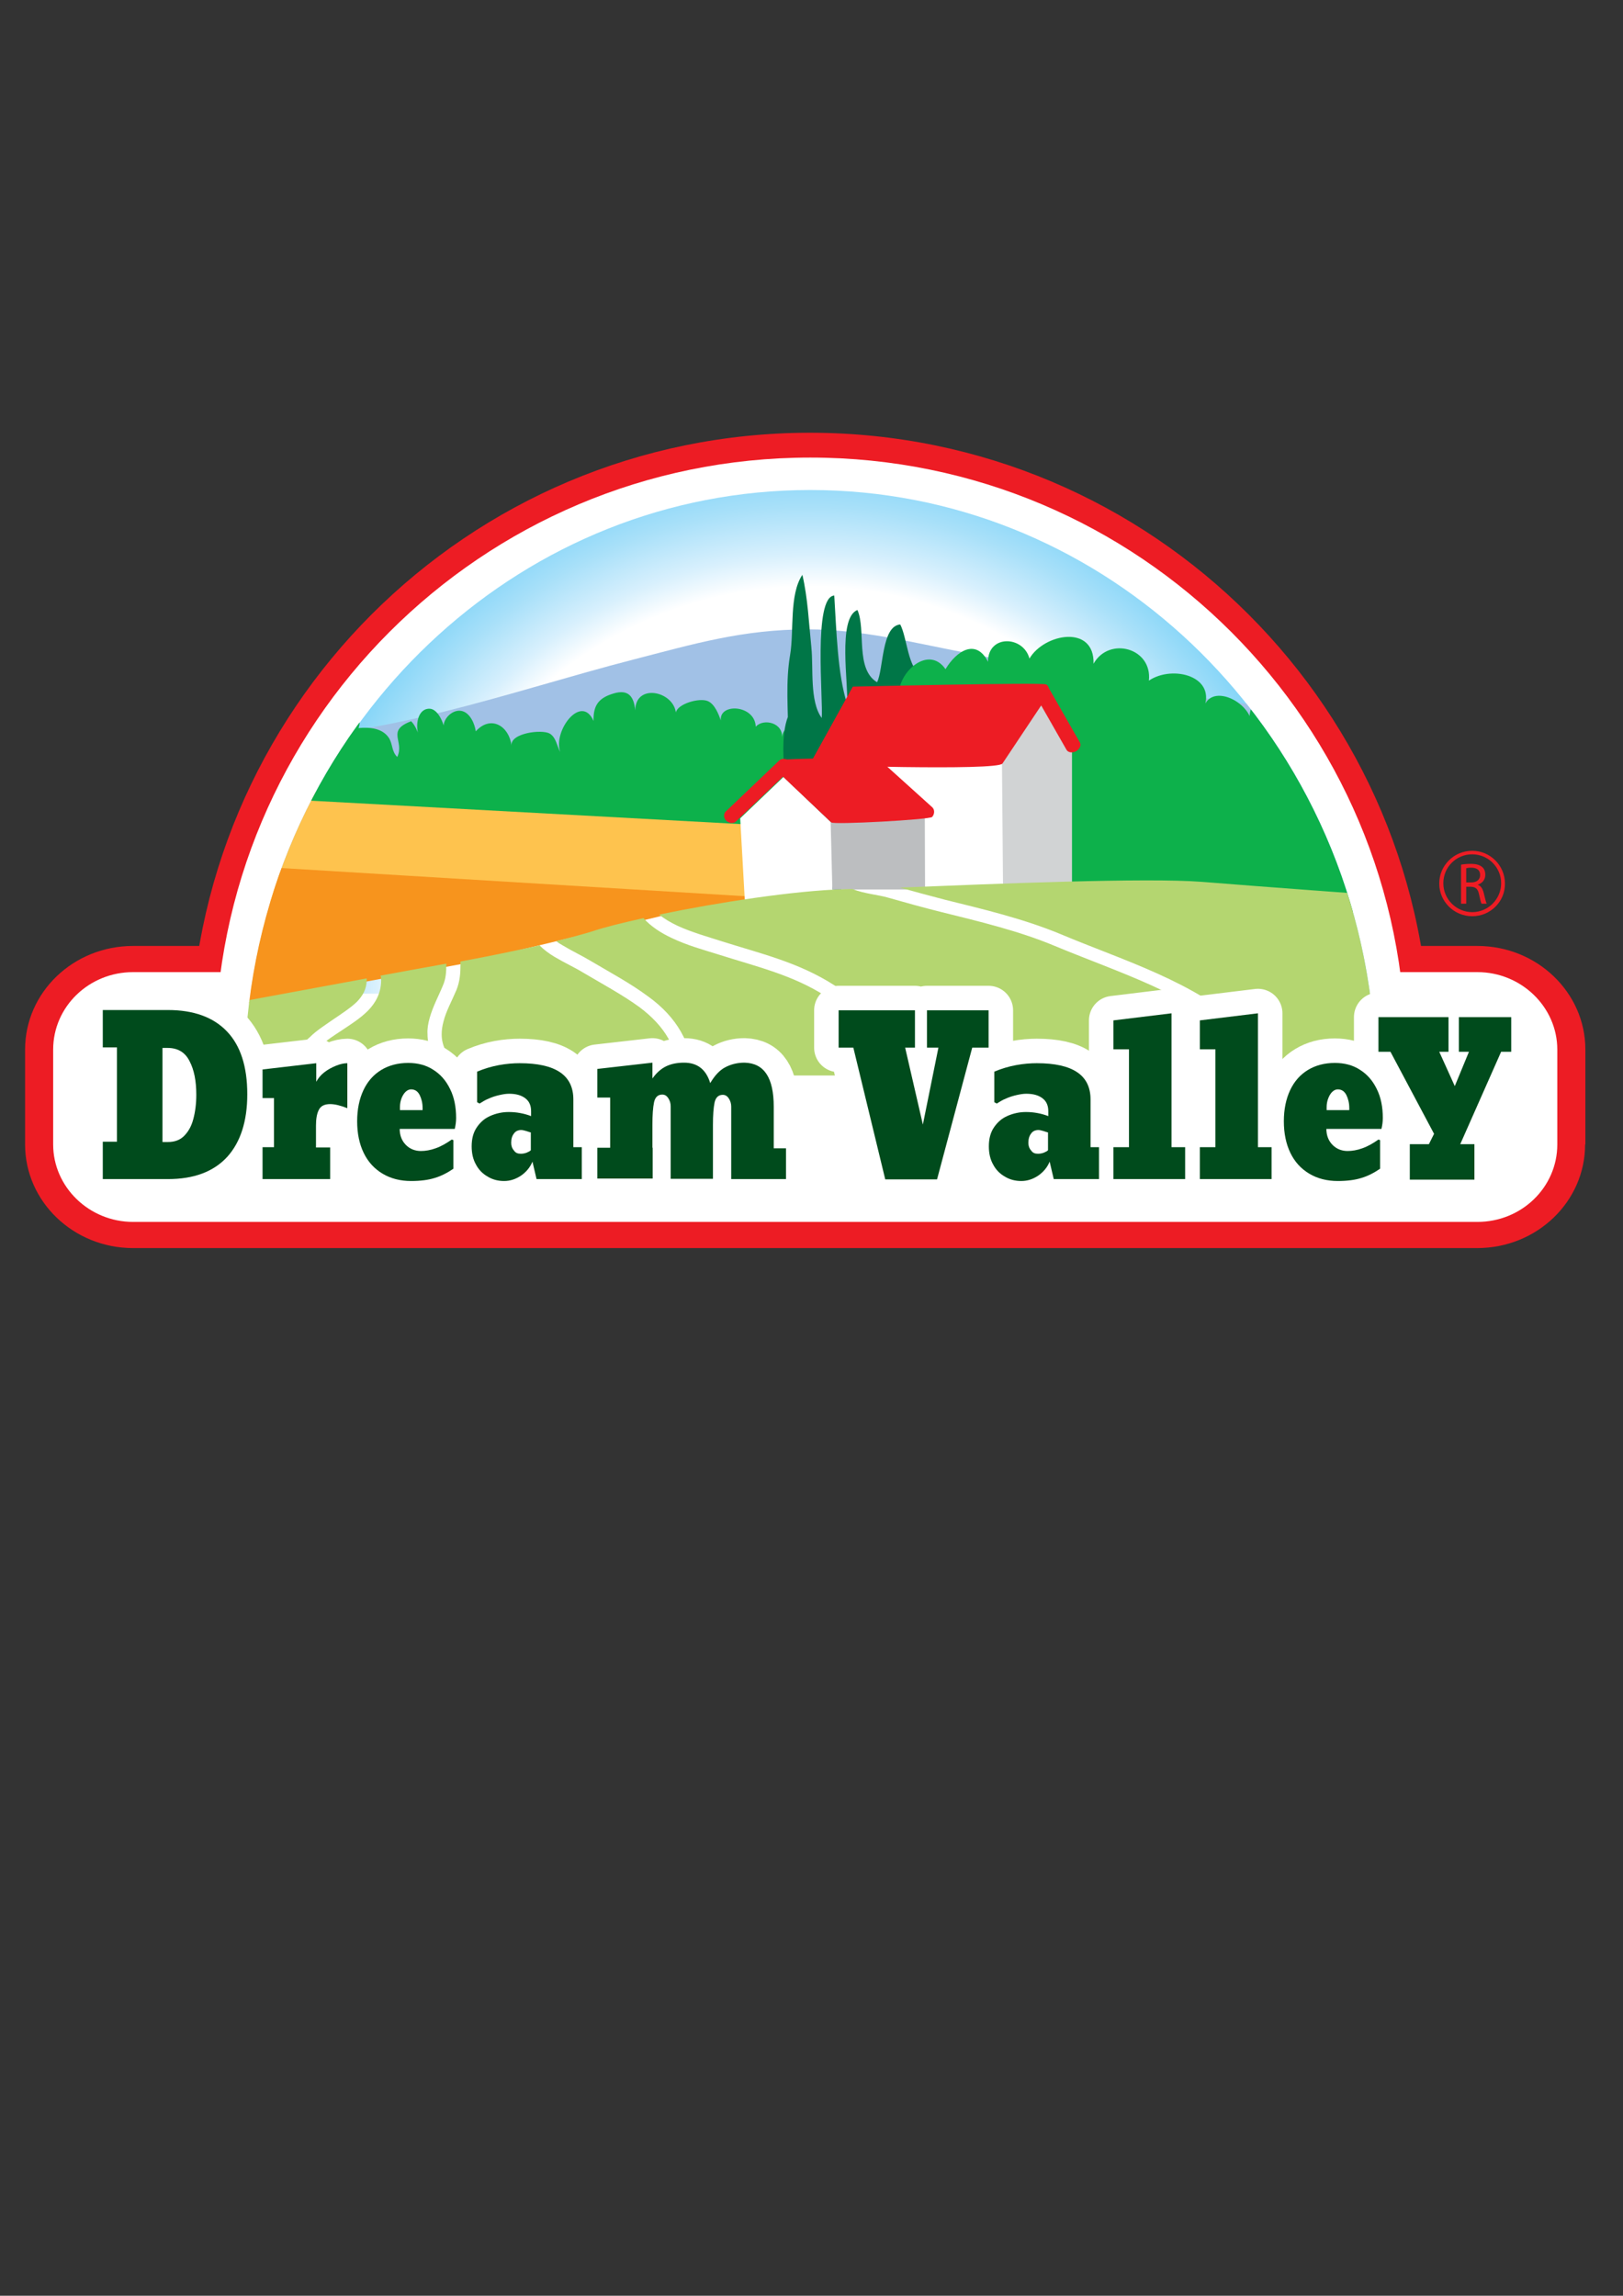 <?xml version="1.0" encoding="utf-8"?>
<!-- Generator: Adobe Illustrator 20.1.0, SVG Export Plug-In . SVG Version: 6.00 Build 0)  -->
<svg version="1.1" id="Layer_1" xmlns="http://www.w3.org/2000/svg" xmlns:xlink="http://www.w3.org/1999/xlink" x="0px" y="0px"
	 viewBox="0 0 595.3 841.9" style="enable-background:new 0 0 595.3 841.9;" xml:space="preserve">
<rect x="0" y="0" width="595.3" height="841.9" fill="#333333" stroke="none"/>
<style type="text/css">
	.st0{fill:#ED1C24;}
	.st1{fill:#FFFFFF;}
	.st2{fill:url(#SVGID_1_);}
	.st3{clip-path:url(#SVGID_3_);}
	.st4{fill:#A1C1E6;}
	.st5{fill:#FEC34E;}
	.st6{fill:#F7941D;}
	.st7{fill:#0DB14B;}
	.st8{fill:#007647;}
	.st9{fill:#D1D3D4;}
	.st10{fill:#BCBEC0;}
	.st11{fill:#B4D670;}
	.st12{fill:none;stroke:#FFFFFF;stroke-width:17.972;stroke-linecap:round;stroke-linejoin:round;}
	.st13{fill:#004B1C;}
</style>
<g>
	<g>
		<g>
			<path class="st0" d="M581.4,419.7c0,21-17.7,38-39.6,38H48.8c-21.8,0-39.6-17-39.6-38v-34.8c0-21,17.7-38,39.6-38h493.1
				c21.8,0,39.6,17,39.6,38V419.7z"/>
			<g>
				<path class="st0" d="M524.4,395.8c0.1-3.2,0.2-6.4,0.2-9.6c0-125.6-101.8-227.5-227.5-227.5c-125.6,0-227.4,101.8-227.4,227.5
					c0,3.2,0.1,6.4,0.2,9.6H524.4z"/>
				<path class="st1" d="M515.3,396.9c0.2-3.5,0.3-7.1,0.3-10.7c0-120.6-97.8-218.4-218.4-218.4c-120.6,0-218.3,97.8-218.3,218.4
					c0,3.6,0.1,7.1,0.3,10.7H515.3z"/>
			</g>
			<path class="st1" d="M48.8,448.1c-16.1,0-29.3-12.8-29.3-28.4v-34.8c0-15.7,13.1-28.4,29.3-28.4h493.1
				c16.1,0,29.3,12.8,29.3,28.4v34.8c0,15.7-13.1,28.4-29.3,28.4H48.8z"/>
			<g>
				
					<radialGradient id="SVGID_1_" cx="296.511" cy="379.724" r="138.937" gradientTransform="matrix(1.429 0 0 1.429 -127.101 -180.162)" gradientUnits="userSpaceOnUse">
					<stop  offset="0.742" style="stop-color:#FFFFFF"/>
					<stop  offset="0.801" style="stop-color:#D8F0FD"/>
					<stop  offset="0.891" style="stop-color:#A8E0F9"/>
					<stop  offset="0.96" style="stop-color:#88D6F8"/>
					<stop  offset="1" style="stop-color:#7BD3F7"/>
				</radialGradient>
				<path class="st2" d="M502.5,364.4C488.1,260,401.7,179.7,297.2,179.7c-104.5,0-190.9,80.3-205.3,184.7H502.5z"/>
				<g>
					<defs>
						<path id="SVGID_2_" d="M504.6,396.1c0-0.3,0-0.6,0-0.9c0-119-92.9-215.5-207.5-215.5c-114.6,0-207.4,96.5-207.4,215.5
							c0,0.3,0,0.6,0,0.9H504.6z"/>
					</defs>
					<clipPath id="SVGID_3_">
						<use xlink:href="#SVGID_2_"  style="overflow:visible;"/>
					</clipPath>
					<g class="st3">
						<path class="st4" d="M89.8,271.2c50.8,0,97-17.6,142.4-29.3c22.1-5.7,40.1-11.1,64.1-11.1c19.3,0,38.4,4.8,56.5,8.3
							c50.2,9.8,99,22,151.8,22v64.2H89.8V271.2z"/>
						<g>
							<polygon class="st5" points="89.5,289.3 285.9,297.6 284.5,332.1 253,334.3 89.5,330.4 							"/>
							<polygon class="st6" points="89.5,368.2 89.5,317.5 278.8,329 245.5,335.2 169.4,353.5 							"/>
							<path class="st7" d="M296.8,273.1c-1-4.4-9.5-10.1-10-2.2c0.8-5.9-6.8-7.6-9.6-4.4c-0.3-8.1-13.5-8.8-12.8-2.3
								c-0.8-2.2-2.2-6-4.8-7.1c-3.1-1.3-11.1,1-11.7,4.2c-1-7.9-14.8-10.8-14.9-0.8c-0.5-5.1-2.5-7.8-7.9-6.2
								c-5.8,1.7-7.5,4.6-7.4,10.1c-4.4-10.2-15,3.6-12.2,11.4c-1.2-2.1-1.5-5.4-3.9-6.8c-2.9-1.6-14.4-0.2-14,4.4
								c-0.8-7-7.5-11.4-13.1-5.2c-0.3-2.5-2-6.9-5.3-7.5c-3.7-0.7-7.8,4-6.1,7.3c-0.2-2.7-2.5-8.2-5.7-8.1
								c-4.8,0.1-5.2,7.7-3.4,10.6c-0.8-2.1-1.6-4.4-3.2-6c-9.3,3.5-2.3,7.3-5.1,13.1c-2.1-2.1-1.6-4.6-3-6.9
								c-2.3-3.6-6.9-4.1-11.2-3.7c2.8-7.2-10.3-9.3-11.9-3.1c-3.4-8.4-16.2-3.6-18.9,3.4c-2.8-3.4-7.8-7.5-11.1-4.5v29.5l183.7,10
								l30.8-24.9c0,0-0.7-3.7-2.6-5C299.4,271,296.8,273.1,296.8,273.1z"/>
							<g>
								<path class="st8" d="M289.1,270.4c0-10.4-1-20.2,0.7-30.2c1.5-8.7-0.4-22.1,4.5-29.4c2,8.5,2.4,17.9,3.3,26.6
									c0.8,7.6-0.7,19.8,3.8,25.9c0.6-6.5-3.2-44.4,4.6-44.9c0.8,12.7,1.2,28.9,4.7,39.7c0.6-6.8-3.6-31.5,3.8-34.4
									c3.2,7.2-0.9,21.6,7.2,26.5c2.4-4.8,1.6-20.6,8.5-21.2c2.6,5,2.7,16.1,8,18.9c0.6-0.5,1.4-0.9,2-1.3c3.3,3.4,1.7,9.2,2,13.7
									c0.5,6.7,2,13.5,2.8,20.3c1.2,9.9,2.7,22.9,0,32.4c-3.3,11.7-15.2,10.8-26.4,12.3c-12.4,1.7-19.1,2.4-25.4-8.2
									c-5.3-8.9-5.4-17.6-5.4-27.8c0-8-1.7-19.3,1.3-26.7"/>
								<path class="st7" d="M329.7,254.8c-0.2-8.4,10.9-18.4,17.1-9.4c4-6.7,11.2-11.4,15.6-2.7c-0.1-10,12.9-9.7,15.2-1.2
									c5.4-9.2,23.9-12.6,23.5,1.9c5.7-10.1,21.6-5.8,20.3,6.2c8.7-5.9,25.4-1.6,19.9,10.8c1.9-10.6,17.7-3.3,18,5.8
									c-5-9.6,11.6-18.2,14.5-5.9c-1.3-3.6-0.6-12.5,4.9-12.3c3.2,0.1,6.2,7.4,6.8,8.8c-0.6-5.8,5.6-12.5,11.6-11.3
									c4.6,0.9,6.5,7.5,7.5,11.9v78l-80-9.4l-89.9-1.3L329.7,254.8z"/>
							</g>
							<g>
								<g>
									<polygon class="st9" points="364.7,279.6 382.7,253.1 393.2,274.1 393.2,325.7 367.1,325.1 									"/>
									<polygon class="st1" points="367.9,325.3 308.6,326.5 308.6,277.9 367.5,277.9 									"/>
									<path class="st0" d="M396.1,272.3l-11.2-19.6c0-0.1-0.2-0.2-0.2-0.3l0-0.1c0,0,0,0,0,0c-0.2-0.5-0.4-1-1-1.3
										c-1.3-0.8-70.9,0.8-70.9,0.8l-15.9,28.7c0,0,68.9,2.3,70.8-0.5l14.2-21.3l9.3,16.3c0.6,1,2.1,1.2,3.5,0.5
										C396,274.7,396.7,273.3,396.1,272.3z"/>
								</g>
								<g>
									<polygon class="st1" points="271.5,300.1 287.4,284.9 305.3,302 305.3,326.3 273.2,330.4 									"/>
									<path class="st0" d="M266.4,301c1.1,1,2.7,1.1,3.6,0.2l19.6-18.7c1-0.9,0.9-2.4-0.2-3.4l0,0c-1-1-2.7-1.1-3.6-0.2
										l-19.6,18.7C265.3,298.5,265.4,300,266.4,301L266.4,301z"/>
									<path class="st10" d="M304.6,298.4l0.7,27.8c0,0,23.1,0,28,0c4.9,0,6-0.7,6-0.7l-0.1-28.5L304.6,298.4z"/>
									<path class="st0" d="M342,296.1l-19.5-17.6c-0.9-0.9-35.2-0.3-35.7,0.2c-1,1-1.5,4.4-0.5,5.3l18.6,17.6
										c0.9,0.9,35.9-1,37-2C342.8,298.6,342.9,297,342,296.1z"/>
								</g>
							</g>
							<path class="st11" d="M234.5,369.3c-6.2-4.5-13.8-8.6-20.9-12.8c-2.6-1.6-6.5-3.4-10.2-5.6c-2-1.2-3.9-2.6-5.5-4.2
								c-9.1,2-19.2,4.1-29,5.9c0,0.4,0,0.8,0,1.2c0,3-0.2,6.1-1.5,9.3c-1.7,4-3.8,7.8-4.7,11.4c-0.5,1.8-0.7,3.4-0.7,4.8
								c0,4.5,2.2,7.9,6,13.1c0.5,0.7,0.5,1.5,0.2,2.2h81.1C248.3,384.2,244,376.4,234.5,369.3z M453.4,380.8
								c-18-16.6-42.7-24-66.5-33.9c-13.1-5.5-27.8-9-41.9-12.5c-6.4-1.6-12.9-3.4-19.2-5.2c-3.7-1.1-8.7-1.4-13.2-3.2
								c-1.1,0-2.2,0.1-3.2,0.1c-17.8,0.5-46,4.8-67.6,9.3c1.9,1.6,4.2,2.9,6.7,4.1c5.2,2.4,11.3,4.1,16.6,5.8
								c14.2,4.5,27.8,7.6,40.9,16c5.9,3.9,12.7,8.8,18,14.8c4.7,5.3,8.2,11.5,9,18.3h134.9C463.4,389.8,458.3,385.4,453.4,380.8z
								 M303,365.4c-12.1-7.8-25.1-10.8-39.6-15.4c-5.1-1.6-11.4-3.3-17.2-6.1c-3.8-1.8-7.4-4.1-10.2-7.2
								c-7.6,1.7-14.2,3.3-18.6,4.8c-3.6,1.1-8.3,2.4-13.4,3.6c0.7,0.6,1.5,1.1,2.4,1.6c3.3,2,7.1,3.8,10.1,5.6
								c6.9,4.1,14.6,8.2,21.2,13.1c10.7,7.7,15.9,17.3,16.8,29h73.3c-0.8-5.4-3.6-10.5-7.8-15.2C315.1,373.8,308.7,369.1,303,365.4
								z M440.9,323.4c-20.1-1.6-76.1,0.7-110.8,2.1c5.4,1.5,10.9,3,16.3,4.4c14.1,3.5,29,7,42.7,12.7c23.3,9.8,48.8,17.2,68,34.8
								c5.9,5.4,12.2,10.9,17.6,17.1h29.8v-66.3C504.6,328.2,465.7,325.4,440.9,323.4z M122,374c3.4-2.3,6.6-4.4,8.9-6.6
								c2.2-2.3,3.5-4.6,3.6-7.9l0-0.7c-19.6,3.6-44.9,8.3-44.9,8.3v27.5h21.4c-1.3-1.9-2.1-3.8-2.1-5.7c0-3.6,2.2-6.4,4.8-8.6
								C116.1,377.9,119.3,375.9,122,374z M157.6,373.3c1.2-4.3,3.4-8.3,4.9-12c1-2.3,1.2-4.7,1.2-7.6c0-0.1,0-0.2,0-0.3
								c-8.9,1.6-17.3,3.1-23.6,4.3c-0.2,0-0.4,0.1-0.6,0.1c0,0.1,0.2,0.2,0.2,0.3l0.1,1.4c0,4.7-2.1,8.4-4.9,11.2
								c-2.8,2.8-6.3,5-9.6,7.2c-2.9,1.9-5.8,3.8-7.9,5.7c-2.2,1.9-3.2,3.6-3.2,5.1c0,1.1,0.5,2.6,2.2,4.5c0.3,0.3,0.3,0.8,0.4,1.2
								h46.5c-3.7-4.9-6.5-9.3-6.5-15.3C156.7,377.3,157,375.4,157.6,373.3z"/>
						</g>
					</g>
				</g>
			</g>
			<g>
				<g>
					<path class="st12" d="M61.6,432.4H37.7v-13.7h5.2v-34.6h-5.2v-13.7h23.9c9.4,0,16.6,2.6,21.6,7.8c5,5.2,7.5,12.9,7.5,23.1
						c0,9.9-2.5,17.6-7.4,23C78.3,429.7,71.1,432.4,61.6,432.4z M59.6,384.2v34.6h2c2.4,0,4.4-0.7,5.9-2.2c1.5-1.5,2.7-3.5,3.4-6.2
						c0.7-2.6,1.1-5.6,1.1-8.9c0-5.1-0.8-9.2-2.5-12.4c-1.6-3.2-4.3-4.8-8-4.8H59.6z"/>
					<path class="st12" d="M121.2,432.4H96.3v-11.7h4.2v-18h-4.2v-10.5l19.7-2.3v6.8c0.7-1.3,1.7-2.5,3-3.5c1.3-1,2.8-1.8,4.3-2.4
						c1.5-0.6,2.9-0.9,4.1-0.9v16.5c-2.5-1-4.6-1.5-6.3-1.5c-2.1,0-3.5,0.7-4.2,2.2c-0.7,1.4-1,3.3-1,5.7v8h5.2V432.4z"/>
					<path class="st12" d="M150.8,433.1c-4,0-7.5-0.9-10.5-2.7c-3-1.8-5.3-4.3-6.9-7.6c-1.6-3.3-2.4-7.2-2.4-11.6
						c0-4.4,0.8-8.2,2.3-11.4c1.5-3.2,3.7-5.7,6.5-7.4c2.8-1.7,6.1-2.6,9.9-2.6c3.5,0,6.6,0.8,9.2,2.5c2.7,1.7,4.7,4,6.2,7.1
						c1.5,3,2.2,6.6,2.2,10.6c0,1.4-0.2,2.7-0.5,4h-20.2c0,2.4,0.8,4.4,2.3,5.9c1.5,1.5,3.4,2.2,5.5,2.2c1.6,0,3.5-0.3,5.4-1
						c2-0.7,3.9-1.8,5.9-3.2l0.6,0.2v10.5c-2.2,1.5-4.5,2.7-6.9,3.4C157.2,432.7,154.3,433.1,150.8,433.1z M146.7,406v1.1h8.3v-0.8
						c0-1.8-0.4-3.4-1.1-4.8c-0.7-1.3-1.7-2-3.1-2c-1.1,0-2.1,0.7-2.9,2S146.7,404.4,146.7,406z"/>
					<path class="st12" d="M184.9,433.1c-2.2,0-4.2-0.5-6-1.6c-1.8-1-3.3-2.5-4.3-4.4c-1.1-1.9-1.6-4.2-1.6-6.7c0-2.8,0.6-5.1,1.9-7
						c1.3-1.9,2.9-3.3,5-4.2c2.1-0.9,4.3-1.4,6.7-1.4c2.8,0,5.6,0.5,8.2,1.5v-1.8c0-2.1-0.7-3.7-2.2-4.8c-1.5-1.1-3.4-1.6-5.9-1.6
						c-1.1,0-2.3,0.2-3.6,0.5c-1.3,0.3-2.6,0.7-3.9,1.3c-1.3,0.5-2.3,1.2-3.3,1.8l-0.9-0.5V393c2.6-1.1,5.3-1.9,8-2.4
						c2.7-0.5,5.3-0.7,7.6-0.7c13.2,0,19.7,4.4,19.7,13.3v17.5h3.1v11.7h-16.6l-1.5-6.4c-0.9,2.2-2.4,3.9-4.3,5.2
						C189,432.5,187,433.1,184.9,433.1z M191,423.1c0.7,0,1.4-0.1,2.2-0.4c0.7-0.3,1.3-0.6,1.5-0.9v-6.5c-0.3-0.1-0.8-0.2-1.6-0.5
						c-0.7-0.2-1.4-0.4-1.9-0.4c-1.1,0-2.1,0.4-2.7,1.3c-0.7,0.9-1,2-1,3.4c0,1.1,0.3,2,1,2.8C189.1,422.8,189.9,423.1,191,423.1z"
						/>
					<path class="st12" d="M283.8,405.9v15.2h4.5v11.3h-20.1v-26.6c0-1.1-0.3-2.1-0.9-3c-0.6-0.9-1.3-1.3-2.2-1.3
						c-1.6,0-2.6,1-3,2.8c-0.4,1.9-0.6,4.7-0.6,8.2v19.8H246v-26.6c0-1.1-0.3-2.1-0.9-3c-0.6-0.9-1.3-1.3-2.2-1.3
						c-1.6,0-2.6,1-3,2.8c-0.4,1.9-0.6,4.7-0.6,8.2v8.5h0.1v11.3h-20.3v-11.3h4.7v-18.4h-4.7v-10.5l20.2-2.3v5.8
						c1.5-2.1,3.2-3.6,5.1-4.5c1.9-0.9,4.1-1.3,6.5-1.3c4.9,0,8.1,2.5,9.6,7.5c1.6-2.7,3.4-4.7,5.5-5.8c2.1-1.1,4.4-1.7,7.1-1.7
						C280.3,389.9,283.8,395.2,283.8,405.9z"/>
					<path class="st12" d="M356.6,384.2l-12.9,48.3h-19l-11.7-48.3h-5.4v-13.7h28v13.7H332l6.5,28.2l5.7-28.2H340v-13.7h22.6v13.7
						H356.6z"/>
					<path class="st12" d="M374.6,433.1c-2.2,0-4.2-0.5-6-1.6c-1.8-1-3.3-2.5-4.3-4.4c-1.1-1.9-1.6-4.2-1.6-6.7c0-2.8,0.6-5.1,1.9-7
						c1.3-1.9,2.9-3.3,5-4.2c2.1-0.9,4.3-1.4,6.7-1.4c2.8,0,5.6,0.5,8.2,1.5v-1.8c0-2.1-0.7-3.7-2.2-4.8c-1.5-1.1-3.4-1.6-5.9-1.6
						c-1.1,0-2.3,0.2-3.6,0.5c-1.3,0.3-2.6,0.7-3.9,1.3c-1.3,0.5-2.3,1.2-3.3,1.8l-0.9-0.5V393c2.6-1.1,5.3-1.9,8-2.4
						c2.7-0.5,5.3-0.7,7.6-0.7c13.2,0,19.7,4.4,19.7,13.3v17.5h3.1v11.7h-16.6L385,426c-0.9,2.2-2.4,3.9-4.3,5.2
						C378.7,432.5,376.7,433.1,374.6,433.1z M380.7,423.1c0.7,0,1.4-0.1,2.2-0.4c0.7-0.3,1.3-0.6,1.5-0.9v-6.5
						c-0.3-0.1-0.8-0.2-1.6-0.5c-0.7-0.2-1.4-0.4-1.9-0.4c-1.1,0-2.1,0.4-2.7,1.3c-0.7,0.9-1,2-1,3.4c0,1.1,0.3,2,1,2.8
						C378.8,422.8,379.6,423.1,380.7,423.1z"/>
					<path class="st12" d="M434.7,420.7v11.7h-26.3v-11.7h5.7v-35.9h-5.7v-10.6l21.3-2.6v49.1H434.7z"/>
					<path class="st12" d="M466.4,420.7v11.7h-26.3v-11.7h5.7v-35.9h-5.7v-10.6l21.3-2.6v49.1H466.4z"/>
					<path class="st12" d="M490.7,433.1c-4,0-7.5-0.9-10.5-2.7c-3-1.8-5.3-4.3-6.9-7.6c-1.6-3.3-2.4-7.2-2.4-11.6
						c0-4.4,0.8-8.2,2.3-11.4c1.5-3.2,3.7-5.7,6.5-7.4c2.8-1.7,6.1-2.6,9.9-2.6c3.5,0,6.6,0.8,9.2,2.5c2.7,1.7,4.7,4,6.2,7.1
						c1.5,3,2.2,6.6,2.2,10.6c0,1.4-0.2,2.7-0.5,4h-20.2c0,2.4,0.8,4.4,2.3,5.9c1.5,1.5,3.4,2.2,5.5,2.2c1.6,0,3.5-0.3,5.4-1
						c2-0.7,3.9-1.8,5.9-3.2l0.6,0.2v10.5c-2.2,1.5-4.5,2.7-6.9,3.4C497.1,432.7,494.2,433.1,490.7,433.1z M486.6,406v1.1h8.3v-0.8
						c0-1.8-0.4-3.4-1.1-4.8c-0.7-1.3-1.7-2-3.1-2c-1.1,0-2.1,0.7-2.9,2C487,402.9,486.6,404.4,486.6,406z"/>
					<path class="st12" d="M540.8,419.6v13h-23.7v-13h7l1.9-3.8l-16-30.1h-4.4V373h25.7v12.7h-3.4l5.7,12.6l5.2-12.6h-3.7V373h19.2
						v12.7h-3.7l-15,33.9H540.8z"/>
				</g>
				<g>
					<path class="st13" d="M61.6,432.4H37.7v-13.7h5.2v-34.6h-5.2v-13.7h23.9c9.4,0,16.6,2.6,21.6,7.8c5,5.2,7.5,12.9,7.5,23.1
						c0,9.9-2.5,17.6-7.4,23C78.3,429.7,71.1,432.4,61.6,432.4z M59.6,384.2v34.6h2c2.4,0,4.4-0.7,5.9-2.2c1.5-1.5,2.7-3.5,3.4-6.2
						c0.7-2.6,1.1-5.6,1.1-8.9c0-5.1-0.8-9.2-2.5-12.4c-1.6-3.2-4.3-4.8-8-4.8H59.6z"/>
					<path class="st13" d="M121.2,432.4H96.3v-11.7h4.2v-18h-4.2v-10.5l19.7-2.3v6.8c0.7-1.3,1.7-2.5,3-3.5c1.3-1,2.8-1.8,4.3-2.4
						c1.5-0.6,2.9-0.9,4.1-0.9v16.5c-2.5-1-4.6-1.5-6.3-1.5c-2.1,0-3.5,0.7-4.2,2.2c-0.7,1.4-1,3.3-1,5.7v8h5.2V432.4z"/>
					<path class="st13" d="M150.8,433.1c-4,0-7.5-0.9-10.5-2.7c-3-1.8-5.3-4.3-6.9-7.6c-1.6-3.3-2.4-7.2-2.4-11.6
						c0-4.4,0.8-8.2,2.3-11.4c1.5-3.2,3.7-5.7,6.5-7.4c2.8-1.7,6.1-2.6,9.9-2.6c3.5,0,6.6,0.8,9.2,2.5c2.7,1.7,4.7,4,6.2,7.1
						c1.5,3,2.2,6.6,2.2,10.6c0,1.4-0.2,2.7-0.5,4h-20.2c0,2.4,0.8,4.4,2.3,5.9c1.5,1.5,3.4,2.2,5.5,2.2c1.6,0,3.5-0.3,5.4-1
						c2-0.7,3.9-1.8,5.9-3.2l0.6,0.2v10.5c-2.2,1.5-4.5,2.7-6.9,3.4C157.2,432.7,154.3,433.1,150.8,433.1z M146.7,406v1.1h8.3v-0.8
						c0-1.8-0.4-3.4-1.1-4.8c-0.7-1.3-1.7-2-3.1-2c-1.1,0-2.1,0.7-2.9,2S146.7,404.4,146.7,406z"/>
					<path class="st13" d="M184.9,433.1c-2.2,0-4.2-0.5-6-1.6c-1.8-1-3.3-2.5-4.3-4.4c-1.1-1.9-1.6-4.2-1.6-6.7c0-2.8,0.6-5.1,1.9-7
						c1.3-1.9,2.9-3.3,5-4.2c2.1-0.9,4.3-1.4,6.7-1.4c2.8,0,5.6,0.5,8.2,1.5v-1.8c0-2.1-0.7-3.7-2.2-4.8c-1.5-1.1-3.4-1.6-5.9-1.6
						c-1.1,0-2.3,0.2-3.6,0.5c-1.3,0.3-2.6,0.7-3.9,1.3c-1.3,0.5-2.3,1.2-3.3,1.8l-0.9-0.5V393c2.6-1.1,5.3-1.9,8-2.4
						c2.7-0.5,5.3-0.7,7.6-0.7c13.2,0,19.7,4.4,19.7,13.3v17.5h3.1v11.7h-16.6l-1.5-6.4c-0.9,2.2-2.4,3.9-4.3,5.2
						C189,432.5,187,433.1,184.9,433.1z M191,423.1c0.7,0,1.4-0.1,2.2-0.4c0.7-0.3,1.3-0.6,1.5-0.9v-6.5c-0.3-0.1-0.8-0.2-1.6-0.5
						c-0.7-0.2-1.4-0.4-1.9-0.4c-1.1,0-2.1,0.4-2.7,1.3c-0.7,0.9-1,2-1,3.4c0,1.1,0.3,2,1,2.8C189.1,422.8,189.9,423.1,191,423.1z"
						/>
					<path class="st13" d="M283.8,405.9v15.2h4.5v11.3h-20.1v-26.6c0-1.1-0.3-2.1-0.9-3c-0.6-0.9-1.3-1.3-2.2-1.3
						c-1.6,0-2.6,1-3,2.8c-0.4,1.9-0.6,4.7-0.6,8.2v19.8H246v-26.6c0-1.1-0.3-2.1-0.9-3c-0.6-0.9-1.3-1.3-2.2-1.3
						c-1.6,0-2.6,1-3,2.8c-0.4,1.9-0.6,4.7-0.6,8.2v8.5h0.1v11.3h-20.3v-11.3h4.7v-18.4h-4.7v-10.5l20.2-2.3v5.8
						c1.5-2.1,3.2-3.6,5.1-4.5c1.9-0.9,4.1-1.3,6.5-1.3c4.9,0,8.1,2.5,9.6,7.5c1.6-2.7,3.4-4.7,5.5-5.8c2.1-1.1,4.4-1.7,7.1-1.7
						C280.3,389.9,283.8,395.2,283.8,405.9z"/>
					<path class="st13" d="M356.6,384.2l-12.9,48.3h-19l-11.7-48.3h-5.4v-13.7h28v13.7H332l6.5,28.2l5.7-28.2H340v-13.7h22.6v13.7
						H356.6z"/>
					<path class="st13" d="M374.6,433.1c-2.2,0-4.2-0.5-6-1.6c-1.8-1-3.3-2.5-4.3-4.4c-1.1-1.9-1.6-4.2-1.6-6.7c0-2.8,0.6-5.1,1.9-7
						c1.3-1.9,2.9-3.3,5-4.2c2.1-0.9,4.3-1.4,6.7-1.4c2.8,0,5.6,0.5,8.2,1.5v-1.8c0-2.1-0.7-3.7-2.2-4.8c-1.5-1.1-3.4-1.6-5.9-1.6
						c-1.1,0-2.3,0.2-3.6,0.5c-1.3,0.3-2.6,0.7-3.9,1.3c-1.3,0.5-2.3,1.2-3.3,1.8l-0.9-0.5V393c2.6-1.1,5.3-1.9,8-2.4
						c2.7-0.5,5.3-0.7,7.6-0.7c13.2,0,19.7,4.4,19.7,13.3v17.5h3.1v11.7h-16.6L385,426c-0.9,2.2-2.4,3.9-4.3,5.2
						C378.7,432.5,376.7,433.1,374.6,433.1z M380.7,423.1c0.7,0,1.4-0.1,2.2-0.4c0.7-0.3,1.3-0.6,1.5-0.9v-6.5
						c-0.3-0.1-0.8-0.2-1.6-0.5c-0.7-0.2-1.4-0.4-1.9-0.4c-1.1,0-2.1,0.4-2.7,1.3c-0.7,0.9-1,2-1,3.4c0,1.1,0.3,2,1,2.8
						C378.8,422.8,379.6,423.1,380.7,423.1z"/>
					<path class="st13" d="M434.7,420.7v11.7h-26.3v-11.7h5.7v-35.9h-5.7v-10.6l21.3-2.6v49.1H434.7z"/>
					<path class="st13" d="M466.4,420.7v11.7h-26.3v-11.7h5.7v-35.9h-5.7v-10.6l21.3-2.6v49.1H466.4z"/>
					<path class="st13" d="M490.7,433.1c-4,0-7.5-0.9-10.5-2.7c-3-1.8-5.3-4.3-6.9-7.6c-1.6-3.3-2.4-7.2-2.4-11.6
						c0-4.4,0.8-8.2,2.3-11.4c1.5-3.2,3.7-5.7,6.5-7.4c2.8-1.7,6.1-2.6,9.9-2.6c3.5,0,6.6,0.8,9.2,2.5c2.7,1.7,4.7,4,6.2,7.1
						c1.5,3,2.2,6.6,2.2,10.6c0,1.4-0.2,2.7-0.5,4h-20.2c0,2.4,0.8,4.4,2.3,5.9c1.5,1.5,3.4,2.2,5.5,2.2c1.6,0,3.5-0.3,5.4-1
						c2-0.7,3.9-1.8,5.9-3.2l0.6,0.2v10.5c-2.2,1.5-4.5,2.7-6.9,3.4C497.1,432.7,494.2,433.1,490.7,433.1z M486.6,406v1.1h8.3v-0.8
						c0-1.8-0.4-3.4-1.1-4.8c-0.7-1.3-1.7-2-3.1-2c-1.1,0-2.1,0.7-2.9,2C487,402.9,486.6,404.4,486.6,406z"/>
					<path class="st13" d="M540.8,419.6v13h-23.7v-13h7l1.9-3.8l-16-30.1h-4.4V373h25.7v12.7h-3.4l5.7,12.6l5.2-12.6h-3.7V373h19.2
						v12.7h-3.7l-15,33.9H540.8z"/>
				</g>
			</g>
		</g>
		<g>
			<g>
				<path class="st0" d="M535.9,317.1c0.9-0.2,2.3-0.3,3.6-0.3c2,0,3.3,0.4,4.2,1.2c0.7,0.6,1.1,1.6,1.1,2.8c0,1.9-1.2,3.1-2.7,3.6
					v0.1c1.1,0.4,1.7,1.4,2.1,2.9c0.5,2,0.8,3.4,1.1,4h-1.9c-0.2-0.4-0.5-1.6-0.9-3.4c-0.4-2-1.2-2.7-2.9-2.8h-1.8v6.2h-1.9V317.1z
					 M537.8,323.6h1.9c2,0,3.2-1.1,3.2-2.7c0-1.9-1.3-2.7-3.3-2.7c-0.9,0-1.5,0.1-1.8,0.2V323.6z"/>
			</g>
			<g>
				<path class="st0" d="M540,336c-6.7,0-12.1-5.4-12.1-12c0-6.6,5.4-12,12.1-12c6.6,0,12,5.4,12,12C552.1,330.6,546.7,336,540,336z
					 M540,313.3c-5.9,0-10.6,4.7-10.6,10.6c0,5.9,4.8,10.6,10.6,10.6c5.9,0,10.6-4.8,10.6-10.6C550.6,318.1,545.9,313.3,540,313.3z"
					/>
			</g>
		</g>
	</g>
	<rect x="433.7" y="386.9" class="st1" width="8" height="9.4"/>
</g>
</svg>
